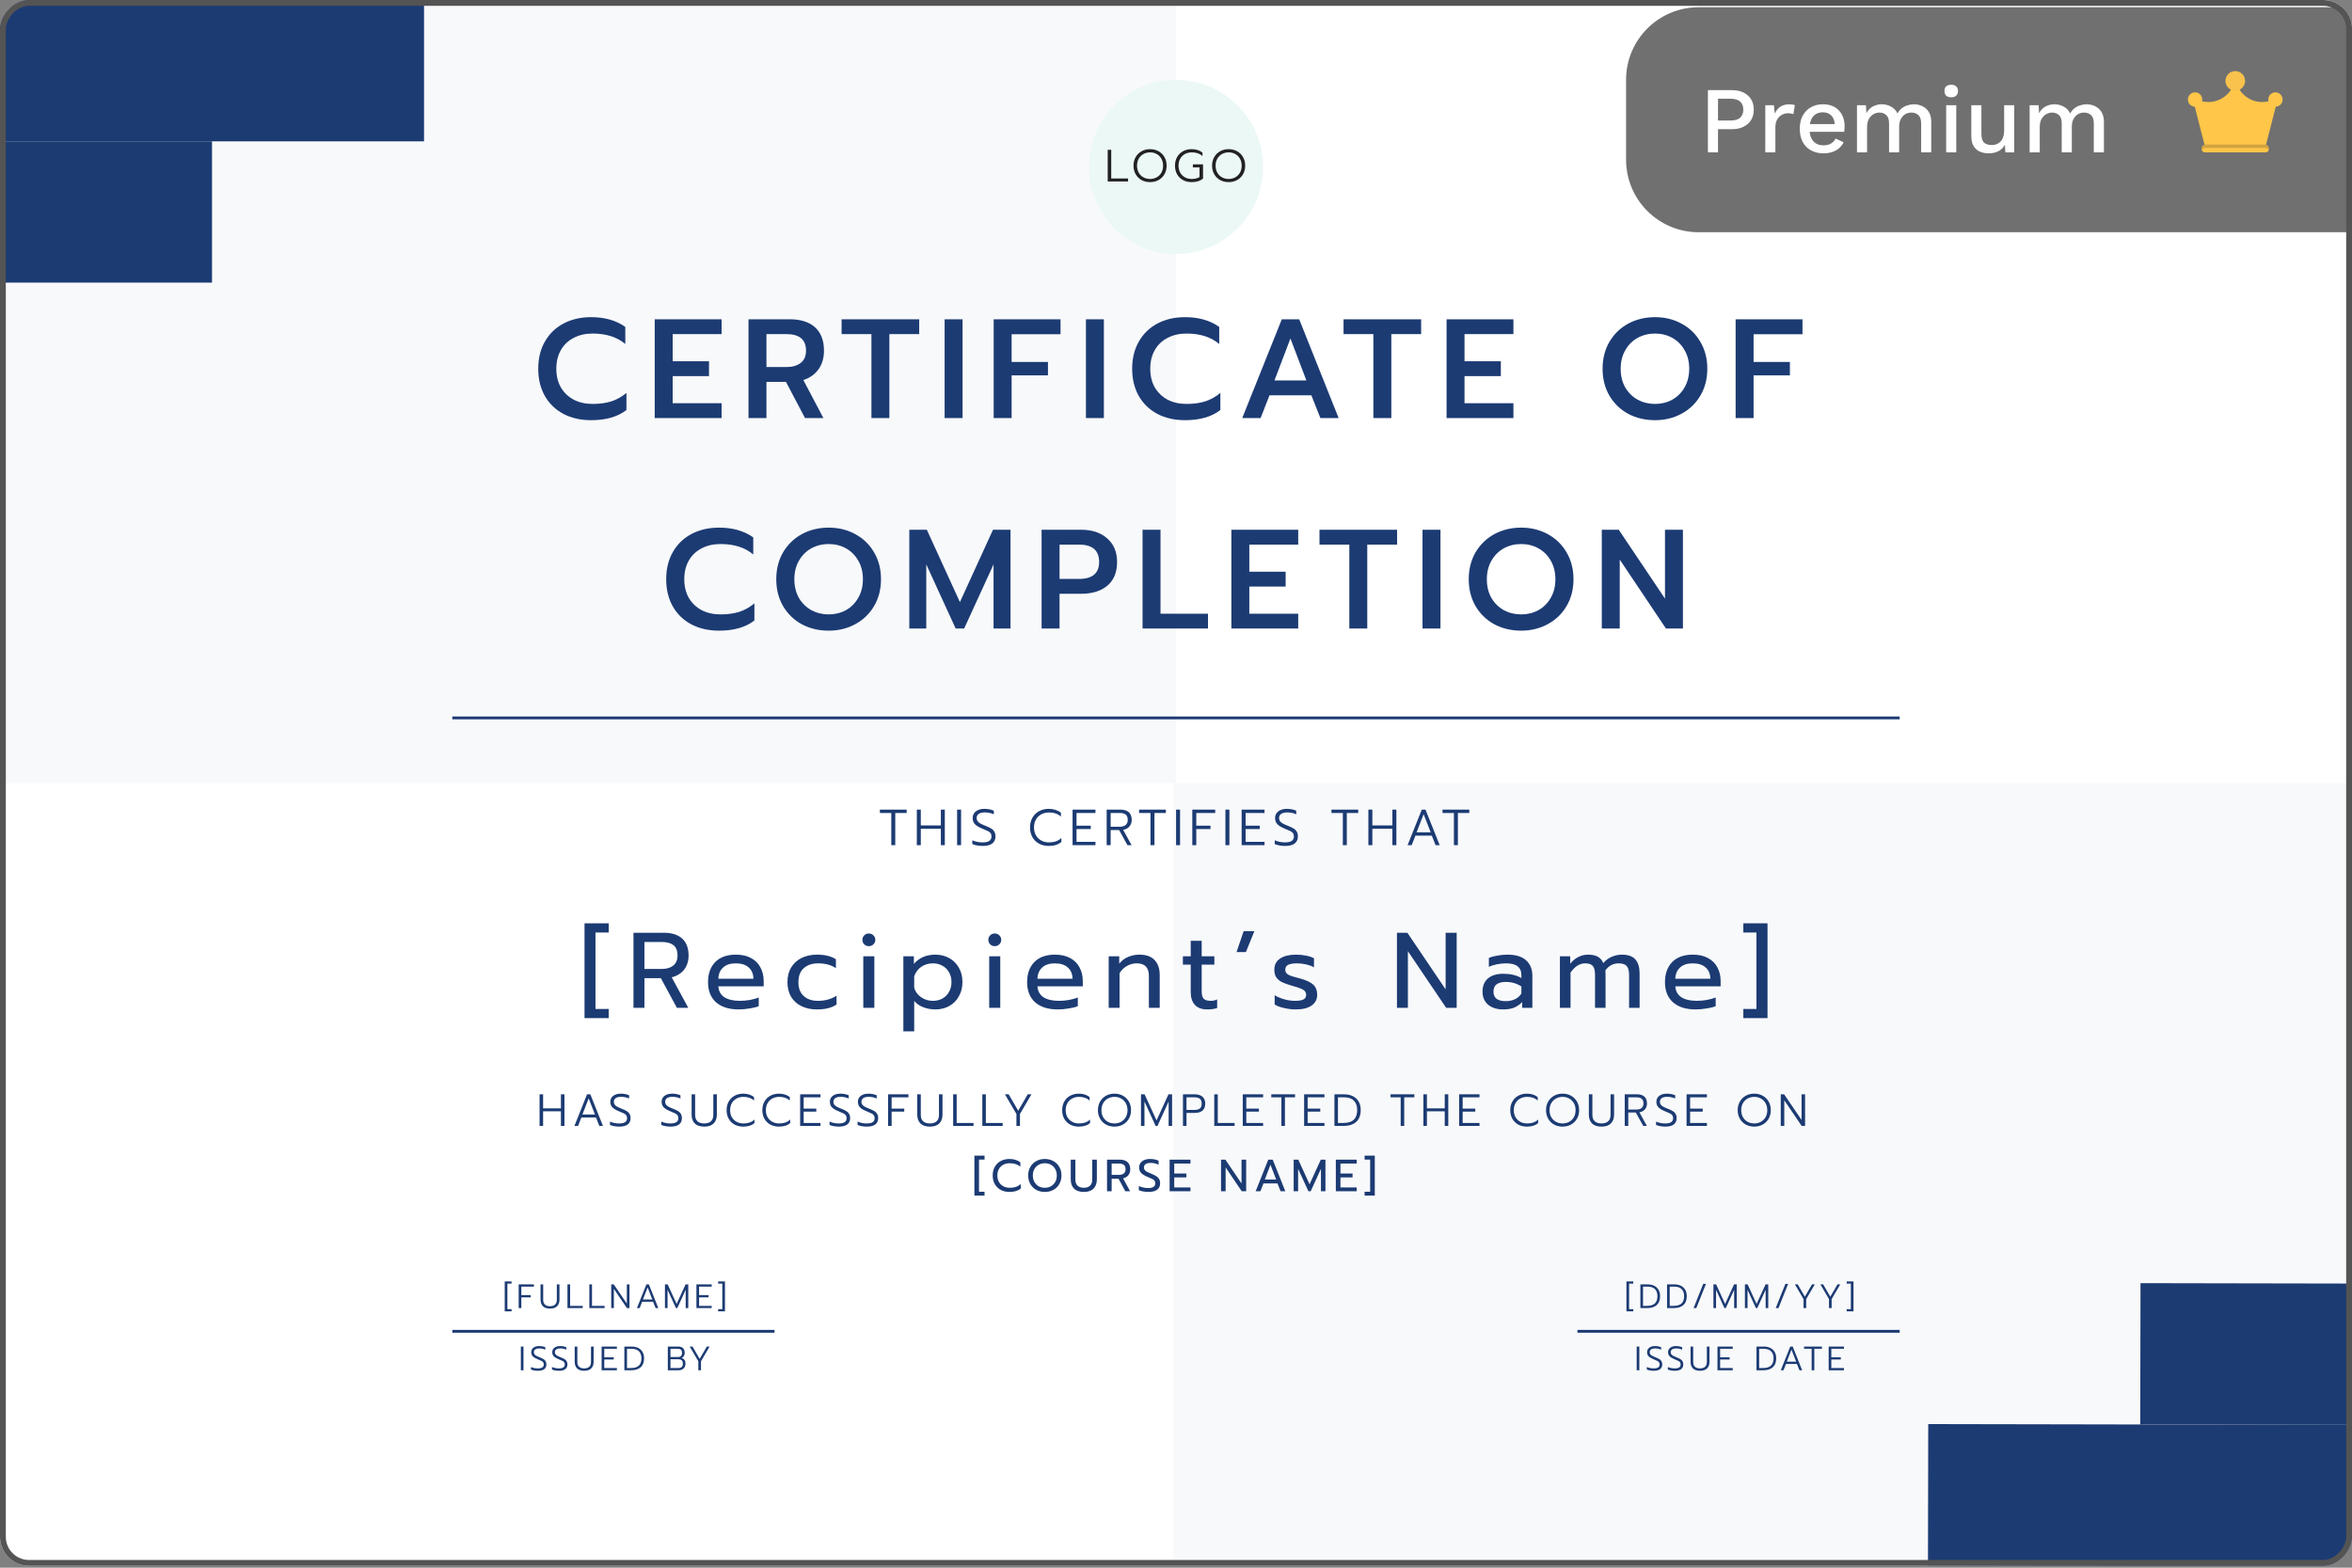 <svg width="324" height="216" viewBox="0 0 324 216" fill="none" xmlns="http://www.w3.org/2000/svg">
<rect x="0" y="0" width="324" height="216" fill="#808080" stroke="none"/>
<g clip-path="url(#clip0_1735_10718)">
<rect width="324" height="215.74" rx="4" transform="matrix(1 0 0 -1 0 215.74)" fill="white"/>
<rect width="162" height="107.87" fill="#1C3B73" fill-opacity="0.03"/>
<rect x="161.61" y="107.869" width="162" height="107.87" fill="#1C3B73" fill-opacity="0.03"/>
<rect width="58.413" height="19.471" fill="#1C3B73"/>
<rect y="19.471" width="29.207" height="19.471" fill="#1C3B73"/>
<rect x="324" y="215.793" width="58.413" height="19.471" transform="rotate(-179.893 324 215.793)" fill="#1C3B73"/>
<rect x="324.037" y="196.322" width="29.207" height="19.471" transform="rotate(-179.893 324.037 196.322)" fill="#1C3B73"/>
<path d="M81.427 57.894C79.999 57.894 78.734 57.608 77.63 57.037C76.527 56.453 75.67 55.629 75.06 54.564C74.45 53.487 74.145 52.234 74.145 50.806C74.145 49.378 74.45 48.132 75.06 47.068C75.67 45.99 76.527 45.16 77.63 44.575C78.734 43.991 79.999 43.699 81.427 43.699C83.309 43.699 84.88 44.147 86.139 45.043V47.399C85.01 46.438 83.51 45.958 81.641 45.958C80.642 45.958 79.766 46.159 79.013 46.561C78.26 46.951 77.676 47.509 77.26 48.236C76.845 48.963 76.637 49.82 76.637 50.806C76.637 51.793 76.845 52.649 77.26 53.376C77.689 54.103 78.279 54.668 79.032 55.07C79.785 55.46 80.655 55.654 81.641 55.654C82.602 55.654 83.459 55.538 84.212 55.304C84.964 55.057 85.659 54.668 86.295 54.136V56.492C85.101 57.426 83.478 57.894 81.427 57.894ZM90.191 43.991H99.401V46.036H92.664V49.774H97.668V51.819H92.664V55.557H99.401V57.602H90.191V43.991ZM103.11 43.991H108.795C110.301 43.991 111.463 44.361 112.281 45.101C113.098 45.841 113.507 46.912 113.507 48.314C113.507 49.313 113.261 50.164 112.767 50.864C112.274 51.566 111.573 52.065 110.665 52.364L113.429 57.602H110.898L108.27 52.617H105.583V57.602H103.11V43.991ZM108.347 50.572C109.152 50.572 109.801 50.384 110.295 50.008C110.788 49.631 111.035 49.067 111.035 48.314C111.035 46.795 110.139 46.036 108.347 46.036H105.583V50.572H108.347ZM120.043 46.036H115.934V43.991H126.624V46.036H122.515V57.602H120.043V46.036ZM130.126 43.991H132.599V57.602H130.126V43.991ZM136.884 43.991H146.094V46.055H139.357V49.871H144.361V51.721H139.357V57.602H136.884V43.991ZM149.593 43.991H152.066V57.602H149.593V43.991ZM163.244 57.894C161.816 57.894 160.55 57.608 159.447 57.037C158.344 56.453 157.487 55.629 156.877 54.564C156.267 53.487 155.962 52.234 155.962 50.806C155.962 49.378 156.267 48.132 156.877 47.068C157.487 45.99 158.344 45.16 159.447 44.575C160.55 43.991 161.816 43.699 163.244 43.699C165.126 43.699 166.697 44.147 167.956 45.043V47.399C166.827 46.438 165.327 45.958 163.458 45.958C162.459 45.958 161.582 46.159 160.83 46.561C160.077 46.951 159.493 47.509 159.077 48.236C158.662 48.963 158.454 49.82 158.454 50.806C158.454 51.793 158.662 52.649 159.077 53.376C159.506 54.103 160.096 54.668 160.849 55.07C161.602 55.46 162.472 55.654 163.458 55.654C164.419 55.654 165.275 55.538 166.028 55.304C166.781 55.057 167.476 54.668 168.112 54.136V56.492C166.918 57.426 165.295 57.894 163.244 57.894ZM176.576 43.991H178.971L184.404 57.602H181.892L180.646 54.467H174.882L173.655 57.602H171.124L176.576 43.991ZM179.964 52.422L177.764 46.639L175.564 52.422H179.964ZM189.188 46.036H185.08V43.991H195.769V46.036H191.661V57.602H189.188V46.036ZM199.271 43.991H208.481V46.036H201.744V49.774H206.748V51.819H201.744V55.557H208.481V57.602H199.271V43.991ZM227.988 57.894C226.625 57.894 225.392 57.602 224.288 57.017C223.198 56.42 222.335 55.583 221.699 54.506C221.076 53.428 220.764 52.195 220.764 50.806C220.764 49.417 221.076 48.184 221.699 47.107C222.335 46.029 223.198 45.192 224.288 44.595C225.392 43.998 226.625 43.699 227.988 43.699C229.338 43.699 230.558 43.998 231.649 44.595C232.752 45.192 233.615 46.029 234.238 47.107C234.874 48.184 235.192 49.417 235.192 50.806C235.192 52.195 234.874 53.428 234.238 54.506C233.615 55.57 232.752 56.401 231.649 56.998C230.558 57.595 229.338 57.894 227.988 57.894ZM227.988 55.654C228.858 55.654 229.65 55.46 230.363 55.07C231.077 54.668 231.642 54.103 232.057 53.376C232.486 52.636 232.7 51.78 232.7 50.806C232.7 49.846 232.492 49.002 232.077 48.275C231.662 47.535 231.097 46.964 230.383 46.561C229.669 46.159 228.871 45.958 227.988 45.958C227.105 45.958 226.301 46.159 225.574 46.561C224.86 46.964 224.295 47.535 223.88 48.275C223.464 49.002 223.257 49.846 223.257 50.806C223.257 51.78 223.464 52.636 223.88 53.376C224.308 54.103 224.879 54.668 225.593 55.07C226.32 55.46 227.118 55.654 227.988 55.654ZM239.092 43.991H248.302V46.055H241.565V49.871H246.569V51.721H241.565V57.602H239.092V43.991ZM99.054 86.894C97.626 86.894 96.36 86.608 95.257 86.037C94.154 85.453 93.297 84.629 92.687 83.564C92.077 82.487 91.772 81.234 91.772 79.806C91.772 78.378 92.077 77.132 92.687 76.068C93.297 74.99 94.154 74.159 95.257 73.575C96.36 72.991 97.626 72.699 99.054 72.699C100.936 72.699 102.507 73.147 103.766 74.043V76.399C102.637 75.438 101.137 74.958 99.268 74.958C98.269 74.958 97.392 75.159 96.639 75.561C95.886 75.951 95.302 76.509 94.887 77.236C94.472 77.963 94.264 78.82 94.264 79.806C94.264 80.793 94.472 81.649 94.887 82.376C95.315 83.103 95.906 83.668 96.659 84.07C97.412 84.46 98.281 84.654 99.268 84.654C100.229 84.654 101.085 84.538 101.838 84.304C102.591 84.057 103.286 83.668 103.922 83.136V85.492C102.727 86.426 101.105 86.894 99.054 86.894ZM114.158 86.894C112.795 86.894 111.562 86.602 110.458 86.017C109.368 85.42 108.505 84.583 107.869 83.506C107.246 82.428 106.934 81.195 106.934 79.806C106.934 78.417 107.246 77.184 107.869 76.107C108.505 75.029 109.368 74.192 110.458 73.595C111.562 72.998 112.795 72.699 114.158 72.699C115.508 72.699 116.728 72.998 117.818 73.595C118.922 74.192 119.785 75.029 120.408 76.107C121.044 77.184 121.362 78.417 121.362 79.806C121.362 81.195 121.044 82.428 120.408 83.506C119.785 84.57 118.922 85.401 117.818 85.998C116.728 86.595 115.508 86.894 114.158 86.894ZM114.158 84.654C115.028 84.654 115.819 84.46 116.533 84.07C117.247 83.668 117.812 83.103 118.227 82.376C118.656 81.636 118.87 80.78 118.87 79.806C118.87 78.846 118.662 78.002 118.247 77.275C117.831 76.535 117.267 75.964 116.553 75.561C115.839 75.159 115.041 74.958 114.158 74.958C113.275 74.958 112.47 75.159 111.743 75.561C111.029 75.964 110.465 76.535 110.049 77.275C109.634 78.002 109.426 78.846 109.426 79.806C109.426 80.78 109.634 81.636 110.049 82.376C110.478 83.103 111.049 83.668 111.763 84.07C112.49 84.46 113.288 84.654 114.158 84.654ZM125.262 72.991H127.676L132.233 82.96L136.789 72.991H139.203V86.602H136.867V77.762L132.817 86.602H131.649L127.599 77.762V86.602H125.262V72.991ZM143.486 72.991H148.938C150.431 72.991 151.625 73.387 152.52 74.179C153.429 74.971 153.883 76.055 153.883 77.431C153.883 78.859 153.436 79.949 152.54 80.702C151.644 81.442 150.437 81.812 148.918 81.812H145.959V86.602H143.486V72.991ZM148.626 79.767C150.482 79.767 151.411 78.988 151.411 77.431C151.411 75.834 150.482 75.036 148.626 75.036H145.959V79.767H148.626ZM157.393 72.991H159.866V84.557H166.408V86.602H157.393V72.991ZM169.627 72.991H178.837V75.036H172.1V78.774H177.104V80.819H172.1V84.557H178.837V86.602H169.627V72.991ZM185.876 75.036H181.767V72.991H192.457V75.036H188.348V86.602H185.876V75.036ZM195.959 72.991H198.432V86.602H195.959V72.991ZM209.551 86.894C208.188 86.894 206.955 86.602 205.852 86.017C204.761 85.42 203.898 84.583 203.262 83.506C202.639 82.428 202.327 81.195 202.327 79.806C202.327 78.417 202.639 77.184 203.262 76.107C203.898 75.029 204.761 74.192 205.852 73.595C206.955 72.998 208.188 72.699 209.551 72.699C210.901 72.699 212.121 72.998 213.212 73.595C214.315 74.192 215.178 75.029 215.802 76.107C216.438 77.184 216.756 78.417 216.756 79.806C216.756 81.195 216.438 82.428 215.802 83.506C215.178 84.57 214.315 85.401 213.212 85.998C212.121 86.595 210.901 86.894 209.551 86.894ZM209.551 84.654C210.421 84.654 211.213 84.46 211.927 84.07C212.641 83.668 213.205 83.103 213.621 82.376C214.049 81.636 214.263 80.78 214.263 79.806C214.263 78.846 214.056 78.002 213.64 77.275C213.225 76.535 212.66 75.964 211.946 75.561C211.232 75.159 210.434 74.958 209.551 74.958C208.669 74.958 207.864 75.159 207.137 75.561C206.423 75.964 205.858 76.535 205.443 77.275C205.027 78.002 204.82 78.846 204.82 79.806C204.82 80.78 205.027 81.636 205.443 82.376C205.871 83.103 206.442 83.668 207.156 84.07C207.883 84.46 208.682 84.654 209.551 84.654ZM220.655 72.991H222.992L229.359 82.474V72.991H231.832V86.602H229.495L223.128 77.1V86.602H220.655V72.991Z" fill="#1C3B73"/>
<path d="M122.78 112.014H121.21V111.551H124.897V112.014H123.327V116.451H122.78V112.014ZM126.298 111.551H126.845V113.724H129.607V111.551H130.154V116.451H129.607V114.187H126.845V116.451H126.298V111.551ZM131.846 111.551H132.393V116.451H131.846V111.551ZM135.384 116.556C135.113 116.556 134.846 116.533 134.585 116.486C134.323 116.439 134.108 116.376 133.94 116.297V115.778C134.379 115.97 134.851 116.066 135.356 116.066C135.776 116.066 136.085 115.998 136.281 115.862C136.482 115.727 136.582 115.524 136.582 115.253C136.582 115.061 136.54 114.909 136.456 114.797C136.377 114.685 136.26 114.591 136.106 114.517C135.952 114.437 135.685 114.32 135.307 114.166C134.844 113.979 134.508 113.776 134.297 113.556C134.092 113.332 133.989 113.049 133.989 112.708C133.989 112.46 134.054 112.241 134.185 112.049C134.321 111.858 134.51 111.71 134.753 111.608C134.996 111.5 135.276 111.446 135.594 111.446C135.851 111.446 136.082 111.467 136.288 111.509C136.498 111.547 136.704 111.61 136.905 111.699V112.196C136.512 112.023 136.101 111.937 135.671 111.937C135.297 111.937 135.015 112.005 134.823 112.14C134.631 112.276 134.536 112.465 134.536 112.708C134.536 112.872 134.575 113.012 134.655 113.129C134.734 113.245 134.858 113.353 135.026 113.451C135.199 113.549 135.435 113.657 135.734 113.773C136.071 113.904 136.335 114.028 136.526 114.145C136.718 114.257 136.865 114.402 136.968 114.58C137.075 114.753 137.129 114.977 137.129 115.253C137.129 115.668 136.982 115.991 136.688 116.22C136.393 116.444 135.959 116.556 135.384 116.556ZM144.465 116.556C143.97 116.556 143.526 116.451 143.133 116.241C142.746 116.031 142.442 115.734 142.222 115.351C142.003 114.963 141.893 114.514 141.893 114.005C141.893 113.495 142.003 113.049 142.222 112.666C142.442 112.278 142.746 111.979 143.133 111.769C143.526 111.554 143.97 111.446 144.465 111.446C145.143 111.446 145.704 111.624 146.148 111.979V112.512C145.727 112.133 145.18 111.944 144.507 111.944C144.11 111.944 143.755 112.028 143.442 112.196C143.129 112.365 142.883 112.605 142.706 112.918C142.528 113.227 142.439 113.589 142.439 114.005C142.439 114.421 142.528 114.785 142.706 115.098C142.888 115.407 143.136 115.645 143.449 115.813C143.762 115.982 144.115 116.066 144.507 116.066C144.858 116.066 145.171 116.019 145.447 115.925C145.722 115.832 145.977 115.678 146.211 115.463V116.003C145.795 116.372 145.213 116.556 144.465 116.556ZM147.752 111.551H150.906V112.014H148.298V113.766H150.254V114.229H148.298V115.989H150.906V116.451H147.752V111.551ZM152.45 111.551H154.343C154.852 111.551 155.238 111.671 155.499 111.909C155.766 112.147 155.899 112.5 155.899 112.967C155.899 113.323 155.794 113.624 155.583 113.872C155.378 114.119 155.09 114.276 154.721 114.341L155.885 116.451H155.317L154.167 114.369H152.997V116.451H152.45V111.551ZM154.273 113.907C154.609 113.907 154.873 113.827 155.065 113.668C155.256 113.509 155.352 113.276 155.352 112.967C155.352 112.622 155.256 112.376 155.065 112.231C154.878 112.087 154.614 112.014 154.273 112.014H152.997V113.907H154.273ZM158.486 112.014H156.916V111.551H160.603V112.014H159.033V116.451H158.486V112.014ZM162.012 111.551H162.559V116.451H162.012V111.551ZM164.246 111.551H167.4V112.014H164.793V113.766H166.748V114.229H164.793V116.451H164.246V111.551ZM168.808 111.551H169.355V116.451H168.808V111.551ZM171.042 111.551H174.196V112.014H171.589V113.766H173.544V114.229H171.589V115.989H174.196V116.451H171.042V111.551ZM177.044 116.556C176.773 116.556 176.507 116.533 176.245 116.486C175.984 116.439 175.769 116.376 175.6 116.297V115.778C176.04 115.97 176.512 116.066 177.016 116.066C177.437 116.066 177.745 115.998 177.942 115.862C178.143 115.727 178.243 115.524 178.243 115.253C178.243 115.061 178.201 114.909 178.117 114.797C178.038 114.685 177.921 114.591 177.766 114.517C177.612 114.437 177.346 114.32 176.967 114.166C176.505 113.979 176.168 113.776 175.958 113.556C175.752 113.332 175.65 113.049 175.65 112.708C175.65 112.46 175.715 112.241 175.846 112.049C175.981 111.858 176.171 111.71 176.414 111.608C176.657 111.5 176.937 111.446 177.255 111.446C177.512 111.446 177.743 111.467 177.949 111.509C178.159 111.547 178.365 111.61 178.566 111.699V112.196C178.173 112.023 177.762 111.937 177.332 111.937C176.958 111.937 176.675 112.005 176.484 112.14C176.292 112.276 176.196 112.465 176.196 112.708C176.196 112.872 176.236 113.012 176.315 113.129C176.395 113.245 176.519 113.353 176.687 113.451C176.86 113.549 177.096 113.657 177.395 113.773C177.731 113.904 177.995 114.028 178.187 114.145C178.379 114.257 178.526 114.402 178.629 114.58C178.736 114.753 178.79 114.977 178.79 115.253C178.79 115.668 178.643 115.991 178.348 116.22C178.054 116.444 177.619 116.556 177.044 116.556ZM184.983 112.014H183.413V111.551H187.1V112.014H185.53V116.451H184.983V112.014ZM188.502 111.551H189.049V113.724H191.81V111.551H192.357V116.451H191.81V114.187H189.049V116.451H188.502V111.551ZM195.858 111.551H196.37L198.325 116.451H197.764L197.239 115.14H194.982L194.463 116.451H193.902L195.858 111.551ZM197.085 114.678L196.11 112.182L195.143 114.678H197.085ZM200.284 112.014H198.714V111.551H202.401V112.014H200.831V116.451H200.284V112.014Z" fill="#1C3B73"/>
<path d="M74.329 150.779H74.815V152.711H77.27V150.779H77.756V155.135H77.27V153.122H74.815V155.135H74.329V150.779ZM80.868 150.779H81.323L83.061 155.135H82.563L82.096 153.97H80.089L79.628 155.135H79.13L80.868 150.779ZM81.958 153.558L81.092 151.34L80.233 153.558H81.958ZM85.314 155.228C85.073 155.228 84.836 155.207 84.603 155.166C84.371 155.124 84.18 155.068 84.03 154.998V154.537C84.421 154.707 84.84 154.792 85.289 154.792C85.663 154.792 85.937 154.732 86.111 154.611C86.29 154.491 86.379 154.31 86.379 154.069C86.379 153.899 86.342 153.764 86.267 153.664C86.197 153.565 86.093 153.482 85.956 153.415C85.819 153.344 85.582 153.241 85.245 153.104C84.834 152.937 84.535 152.757 84.348 152.561C84.165 152.362 84.074 152.111 84.074 151.808C84.074 151.587 84.132 151.392 84.248 151.222C84.369 151.052 84.537 150.921 84.753 150.829C84.969 150.734 85.218 150.686 85.501 150.686C85.729 150.686 85.935 150.705 86.118 150.742C86.305 150.775 86.487 150.831 86.666 150.91V151.353C86.317 151.199 85.951 151.122 85.569 151.122C85.237 151.122 84.986 151.182 84.815 151.303C84.645 151.423 84.56 151.592 84.56 151.808C84.56 151.953 84.595 152.078 84.666 152.181C84.736 152.285 84.847 152.381 84.996 152.468C85.15 152.555 85.359 152.651 85.625 152.755C85.924 152.871 86.159 152.981 86.329 153.085C86.5 153.185 86.631 153.313 86.722 153.471C86.817 153.625 86.865 153.824 86.865 154.069C86.865 154.439 86.734 154.726 86.473 154.929C86.211 155.129 85.825 155.228 85.314 155.228ZM92.383 155.228C92.142 155.228 91.905 155.207 91.673 155.166C91.44 155.124 91.249 155.068 91.1 154.998V154.537C91.49 154.707 91.909 154.792 92.358 154.792C92.732 154.792 93.006 154.732 93.181 154.611C93.359 154.491 93.448 154.31 93.448 154.069C93.448 153.899 93.411 153.764 93.336 153.664C93.266 153.565 93.162 153.482 93.025 153.415C92.888 153.344 92.651 153.241 92.314 153.104C91.903 152.937 91.604 152.757 91.417 152.561C91.234 152.362 91.143 152.111 91.143 151.808C91.143 151.587 91.201 151.392 91.318 151.222C91.438 151.052 91.606 150.921 91.822 150.829C92.038 150.734 92.287 150.686 92.57 150.686C92.798 150.686 93.004 150.705 93.187 150.742C93.374 150.775 93.556 150.831 93.735 150.91V151.353C93.386 151.199 93.021 151.122 92.638 151.122C92.306 151.122 92.055 151.182 91.885 151.303C91.714 151.423 91.629 151.592 91.629 151.808C91.629 151.953 91.664 152.078 91.735 152.181C91.806 152.285 91.916 152.381 92.065 152.468C92.219 152.555 92.429 152.651 92.695 152.755C92.994 152.871 93.228 152.981 93.399 153.085C93.569 153.185 93.7 153.313 93.791 153.471C93.887 153.625 93.934 153.824 93.934 154.069C93.934 154.439 93.804 154.726 93.542 154.929C93.28 155.129 92.894 155.228 92.383 155.228ZM97.011 155.228C96.437 155.228 96.003 155.083 95.708 154.792C95.418 154.501 95.272 154.096 95.272 153.577V150.779H95.758V153.614C95.758 154.009 95.868 154.304 96.088 154.499C96.309 154.694 96.616 154.792 97.011 154.792C97.405 154.792 97.713 154.694 97.933 154.499C98.153 154.304 98.263 154.009 98.263 153.614V150.779H98.749V153.577C98.749 154.096 98.602 154.501 98.307 154.792C98.016 155.083 97.584 155.228 97.011 155.228ZM102.378 155.228C101.938 155.228 101.543 155.135 101.194 154.948C100.85 154.761 100.58 154.497 100.384 154.157C100.189 153.812 100.092 153.413 100.092 152.96C100.092 152.507 100.189 152.111 100.384 151.77C100.58 151.425 100.85 151.16 101.194 150.973C101.543 150.782 101.938 150.686 102.378 150.686C102.981 150.686 103.479 150.844 103.874 151.16V151.633C103.5 151.297 103.014 151.128 102.416 151.128C102.063 151.128 101.747 151.203 101.469 151.353C101.19 151.502 100.972 151.716 100.814 151.994C100.656 152.269 100.578 152.591 100.578 152.96C100.578 153.33 100.656 153.654 100.814 153.932C100.976 154.206 101.196 154.418 101.475 154.568C101.753 154.717 102.067 154.792 102.416 154.792C102.727 154.792 103.005 154.751 103.251 154.667C103.496 154.584 103.722 154.447 103.93 154.256V154.736C103.56 155.064 103.043 155.228 102.378 155.228ZM107.303 155.228C106.863 155.228 106.468 155.135 106.119 154.948C105.775 154.761 105.505 154.497 105.309 154.157C105.114 153.812 105.017 153.413 105.017 152.96C105.017 152.507 105.114 152.111 105.309 151.77C105.505 151.425 105.775 151.16 106.119 150.973C106.468 150.782 106.863 150.686 107.303 150.686C107.906 150.686 108.404 150.844 108.799 151.16V151.633C108.425 151.297 107.939 151.128 107.341 151.128C106.988 151.128 106.672 151.203 106.394 151.353C106.115 151.502 105.897 151.716 105.739 151.994C105.581 152.269 105.503 152.591 105.503 152.96C105.503 153.33 105.581 153.654 105.739 153.932C105.901 154.206 106.121 154.418 106.4 154.568C106.678 154.717 106.992 154.792 107.341 154.792C107.652 154.792 107.93 154.751 108.176 154.667C108.421 154.584 108.647 154.447 108.855 154.256V154.736C108.485 155.064 107.968 155.228 107.303 155.228ZM110.224 150.779H113.028V151.191H110.71V152.748H112.449V153.16H110.71V154.724H113.028V155.135H110.224V150.779ZM115.56 155.228C115.319 155.228 115.082 155.207 114.85 155.166C114.617 155.124 114.426 155.068 114.276 154.998V154.537C114.667 154.707 115.086 154.792 115.535 154.792C115.909 154.792 116.183 154.732 116.357 154.611C116.536 154.491 116.625 154.31 116.625 154.069C116.625 153.899 116.588 153.764 116.513 153.664C116.443 153.565 116.339 153.482 116.202 153.415C116.065 153.344 115.828 153.241 115.491 153.104C115.08 152.937 114.781 152.757 114.594 152.561C114.411 152.362 114.32 152.111 114.32 151.808C114.32 151.587 114.378 151.392 114.494 151.222C114.615 151.052 114.783 150.921 114.999 150.829C115.215 150.734 115.464 150.686 115.747 150.686C115.975 150.686 116.181 150.705 116.364 150.742C116.551 150.775 116.733 150.831 116.912 150.91V151.353C116.563 151.199 116.197 151.122 115.815 151.122C115.483 151.122 115.232 151.182 115.061 151.303C114.891 151.423 114.806 151.592 114.806 151.808C114.806 151.953 114.841 152.078 114.912 152.181C114.982 152.285 115.093 152.381 115.242 152.468C115.396 152.555 115.606 152.651 115.871 152.755C116.17 152.871 116.405 152.981 116.575 153.085C116.746 153.185 116.877 153.313 116.968 153.471C117.064 153.625 117.111 153.824 117.111 154.069C117.111 154.439 116.98 154.726 116.719 154.929C116.457 155.129 116.071 155.228 115.56 155.228ZM119.42 155.228C119.179 155.228 118.942 155.207 118.71 155.166C118.477 155.124 118.286 155.068 118.136 154.998V154.537C118.527 154.707 118.946 154.792 119.395 154.792C119.769 154.792 120.043 154.732 120.218 154.611C120.396 154.491 120.485 154.31 120.485 154.069C120.485 153.899 120.448 153.764 120.373 153.664C120.303 153.565 120.199 153.482 120.062 153.415C119.925 153.344 119.688 153.241 119.351 153.104C118.94 152.937 118.641 152.757 118.454 152.561C118.271 152.362 118.18 152.111 118.18 151.808C118.18 151.587 118.238 151.392 118.355 151.222C118.475 151.052 118.643 150.921 118.859 150.829C119.075 150.734 119.324 150.686 119.607 150.686C119.835 150.686 120.041 150.705 120.224 150.742C120.411 150.775 120.593 150.831 120.772 150.91V151.353C120.423 151.199 120.058 151.122 119.675 151.122C119.343 151.122 119.092 151.182 118.922 151.303C118.751 151.423 118.666 151.592 118.666 151.808C118.666 151.953 118.701 152.078 118.772 152.181C118.843 152.285 118.953 152.381 119.102 152.468C119.256 152.555 119.466 152.651 119.732 152.755C120.031 152.871 120.265 152.981 120.436 153.085C120.606 153.185 120.737 153.313 120.828 153.471C120.924 153.625 120.971 153.824 120.971 154.069C120.971 154.439 120.841 154.726 120.579 154.929C120.317 155.129 119.931 155.228 119.42 155.228ZM122.34 150.779H125.144V151.191H122.826V152.748H124.565V153.16H122.826V155.135H122.34V150.779ZM128.096 155.228C127.523 155.228 127.089 155.083 126.794 154.792C126.503 154.501 126.358 154.096 126.358 153.577V150.779H126.844V153.614C126.844 154.009 126.954 154.304 127.174 154.499C127.394 154.694 127.702 154.792 128.096 154.792C128.491 154.792 128.798 154.694 129.018 154.499C129.239 154.304 129.349 154.009 129.349 153.614V150.779H129.835V153.577C129.835 154.096 129.687 154.501 129.392 154.792C129.101 155.083 128.669 155.228 128.096 155.228ZM131.302 150.779H131.788V154.724H134.106V155.135H131.302V150.779ZM135.32 150.779H135.806V154.724H138.124V155.135H135.32V150.779ZM140.018 153.484L138.435 150.779H138.952L140.261 153.041L141.575 150.779H142.086L140.504 153.484V155.135H140.018V153.484ZM148.606 155.228C148.166 155.228 147.771 155.135 147.423 154.948C147.078 154.761 146.808 154.497 146.613 154.157C146.417 153.812 146.32 153.413 146.32 152.96C146.32 152.507 146.417 152.111 146.613 151.77C146.808 151.425 147.078 151.16 147.423 150.973C147.771 150.782 148.166 150.686 148.606 150.686C149.209 150.686 149.707 150.844 150.102 151.16V151.633C149.728 151.297 149.242 151.128 148.644 151.128C148.291 151.128 147.975 151.203 147.697 151.353C147.418 151.502 147.2 151.716 147.042 151.994C146.885 152.269 146.806 152.591 146.806 152.96C146.806 153.33 146.885 153.654 147.042 153.932C147.204 154.206 147.425 154.418 147.703 154.568C147.981 154.717 148.295 154.792 148.644 154.792C148.955 154.792 149.234 154.751 149.479 154.667C149.724 154.584 149.95 154.447 150.158 154.256V154.736C149.788 155.064 149.271 155.228 148.606 155.228ZM153.525 155.228C153.097 155.228 152.709 155.135 152.36 154.948C152.015 154.757 151.743 154.489 151.544 154.144C151.344 153.799 151.245 153.405 151.245 152.96C151.245 152.516 151.344 152.121 151.544 151.776C151.743 151.432 152.015 151.164 152.36 150.973C152.705 150.782 153.093 150.686 153.525 150.686C153.957 150.686 154.346 150.782 154.69 150.973C155.035 151.164 155.307 151.432 155.507 151.776C155.706 152.121 155.806 152.516 155.806 152.96C155.806 153.405 155.706 153.799 155.507 154.144C155.307 154.489 155.033 154.757 154.684 154.948C154.339 155.135 153.953 155.228 153.525 155.228ZM153.525 154.792C153.857 154.792 154.161 154.717 154.435 154.568C154.709 154.418 154.925 154.206 155.083 153.932C155.241 153.654 155.32 153.33 155.32 152.96C155.32 152.595 155.241 152.275 155.083 152.001C154.929 151.722 154.715 151.508 154.441 151.359C154.171 151.205 153.87 151.128 153.538 151.128C153.201 151.128 152.896 151.203 152.622 151.353C152.348 151.502 152.129 151.716 151.967 151.994C151.81 152.273 151.731 152.595 151.731 152.96C151.731 153.33 151.81 153.654 151.967 153.932C152.125 154.206 152.341 154.418 152.615 154.568C152.89 154.717 153.193 154.792 153.525 154.792ZM157.177 150.779H157.675L159.32 154.375L160.965 150.779H161.463V155.135H160.984V151.77L159.445 155.135H159.195L157.656 151.77V155.135H157.177V150.779ZM162.96 150.779H164.573C165.03 150.779 165.385 150.887 165.639 151.103C165.896 151.319 166.025 151.639 166.025 152.063C166.025 152.491 165.898 152.811 165.645 153.023C165.392 153.234 165.034 153.34 164.573 153.34H163.446V155.135H162.96V150.779ZM164.536 152.929C164.847 152.929 165.093 152.867 165.271 152.742C165.45 152.613 165.539 152.387 165.539 152.063C165.539 151.735 165.45 151.508 165.271 151.384C165.093 151.255 164.847 151.191 164.536 151.191H163.446V152.929H164.536ZM167.27 150.779H167.756V154.724H170.074V155.135H167.27V150.779ZM171.197 150.779H174.001V151.191H171.683V152.748H173.421V153.16H171.683V154.724H174.001V155.135H171.197V150.779ZM176.52 151.191H175.124V150.779H178.402V151.191H177.006V155.135H176.52V151.191ZM179.648 150.779H182.451V151.191H180.134V152.748H181.872V153.16H180.134V154.724H182.451V155.135H179.648V150.779ZM183.824 150.779H185.17C185.635 150.779 186.038 150.867 186.379 151.041C186.723 151.216 186.987 151.465 187.17 151.789C187.353 152.113 187.444 152.495 187.444 152.935C187.444 153.662 187.236 154.211 186.821 154.58C186.406 154.95 185.822 155.135 185.07 155.135H183.824V150.779ZM185.039 154.724C185.695 154.724 186.179 154.574 186.491 154.275C186.802 153.972 186.958 153.525 186.958 152.935C186.958 152.387 186.807 151.959 186.503 151.652C186.2 151.344 185.754 151.191 185.164 151.191H184.31V154.724H185.039ZM192.952 151.191H191.557V150.779H194.834V151.191H193.438V155.135H192.952V151.191ZM196.08 150.779H196.566V152.711H199.021V150.779H199.507V155.135H199.021V153.122H196.566V155.135H196.08V150.779ZM201.005 150.779H203.809V151.191H201.491V152.748H203.229V153.16H201.491V154.724H203.809V155.135H201.005V150.779ZM210.334 155.228C209.893 155.228 209.499 155.135 209.15 154.948C208.805 154.761 208.535 154.497 208.34 154.157C208.145 153.812 208.047 153.413 208.047 152.96C208.047 152.507 208.145 152.111 208.34 151.77C208.535 151.425 208.805 151.16 209.15 150.973C209.499 150.782 209.893 150.686 210.334 150.686C210.936 150.686 211.434 150.844 211.829 151.16V151.633C211.455 151.297 210.969 151.128 210.371 151.128C210.018 151.128 209.702 151.203 209.424 151.353C209.146 151.502 208.928 151.716 208.77 151.994C208.612 152.269 208.533 152.591 208.533 152.96C208.533 153.33 208.612 153.654 208.77 153.932C208.932 154.206 209.152 154.418 209.43 154.568C209.708 154.717 210.022 154.792 210.371 154.792C210.683 154.792 210.961 154.751 211.206 154.667C211.451 154.584 211.677 154.447 211.885 154.256V154.736C211.515 155.064 210.998 155.228 210.334 155.228ZM215.252 155.228C214.825 155.228 214.436 155.135 214.087 154.948C213.742 154.757 213.47 154.489 213.271 154.144C213.072 153.799 212.972 153.405 212.972 152.96C212.972 152.516 213.072 152.121 213.271 151.776C213.47 151.432 213.742 151.164 214.087 150.973C214.432 150.782 214.82 150.686 215.252 150.686C215.684 150.686 216.073 150.782 216.418 150.973C216.762 151.164 217.034 151.432 217.234 151.776C217.433 152.121 217.533 152.516 217.533 152.96C217.533 153.405 217.433 153.799 217.234 154.144C217.034 154.489 216.76 154.757 216.411 154.948C216.067 155.135 215.68 155.228 215.252 155.228ZM215.252 154.792C215.585 154.792 215.888 154.717 216.162 154.568C216.436 154.418 216.652 154.206 216.81 153.932C216.968 153.654 217.047 153.33 217.047 152.96C217.047 152.595 216.968 152.275 216.81 152.001C216.656 151.722 216.442 151.508 216.168 151.359C215.898 151.205 215.597 151.128 215.265 151.128C214.928 151.128 214.623 151.203 214.349 151.353C214.075 151.502 213.857 151.716 213.695 151.994C213.537 152.273 213.458 152.595 213.458 152.96C213.458 153.33 213.537 153.654 213.695 153.932C213.853 154.206 214.069 154.418 214.343 154.568C214.617 154.717 214.92 154.792 215.252 154.792ZM220.611 155.228C220.038 155.228 219.604 155.083 219.309 154.792C219.018 154.501 218.873 154.096 218.873 153.577V150.779H219.359V153.614C219.359 154.009 219.469 154.304 219.689 154.499C219.909 154.694 220.216 154.792 220.611 154.792C221.006 154.792 221.313 154.694 221.533 154.499C221.753 154.304 221.863 154.009 221.863 153.614V150.779H222.349V153.577C222.349 154.096 222.202 154.501 221.907 154.792C221.616 155.083 221.184 155.228 220.611 155.228ZM223.817 150.779H225.499C225.952 150.779 226.294 150.885 226.527 151.097C226.764 151.309 226.882 151.623 226.882 152.038C226.882 152.354 226.789 152.622 226.602 152.842C226.419 153.062 226.164 153.201 225.835 153.259L226.87 155.135H226.365L225.343 153.284H224.303V155.135H223.817V150.779ZM225.437 152.873C225.736 152.873 225.97 152.802 226.141 152.661C226.311 152.52 226.396 152.312 226.396 152.038C226.396 151.731 226.311 151.513 226.141 151.384C225.975 151.255 225.74 151.191 225.437 151.191H224.303V152.873H225.437ZM229.414 155.228C229.173 155.228 228.936 155.207 228.703 155.166C228.471 155.124 228.28 155.068 228.13 154.998V154.537C228.521 154.707 228.94 154.792 229.389 154.792C229.763 154.792 230.037 154.732 230.211 154.611C230.39 154.491 230.479 154.31 230.479 154.069C230.479 153.899 230.442 153.764 230.367 153.664C230.296 153.565 230.193 153.482 230.055 153.415C229.918 153.344 229.682 153.241 229.345 153.104C228.934 152.937 228.635 152.757 228.448 152.561C228.265 152.362 228.174 152.111 228.174 151.808C228.174 151.587 228.232 151.392 228.348 151.222C228.469 151.052 228.637 150.921 228.853 150.829C229.069 150.734 229.318 150.686 229.601 150.686C229.829 150.686 230.035 150.705 230.217 150.742C230.404 150.775 230.587 150.831 230.766 150.91V151.353C230.417 151.199 230.051 151.122 229.669 151.122C229.337 151.122 229.086 151.182 228.915 151.303C228.745 151.423 228.66 151.592 228.66 151.808C228.66 151.953 228.695 152.078 228.766 152.181C228.836 152.285 228.946 152.381 229.096 152.468C229.25 152.555 229.459 152.651 229.725 152.755C230.024 152.871 230.259 152.981 230.429 153.085C230.6 153.185 230.73 153.313 230.822 153.471C230.917 153.625 230.965 153.824 230.965 154.069C230.965 154.439 230.834 154.726 230.573 154.929C230.311 155.129 229.925 155.228 229.414 155.228ZM232.334 150.779H235.138V151.191H232.82V152.748H234.558V153.16H232.82V154.724H235.138V155.135H232.334V150.779ZM241.656 155.228C241.229 155.228 240.84 155.135 240.491 154.948C240.147 154.757 239.874 154.489 239.675 154.144C239.476 153.799 239.376 153.405 239.376 152.96C239.376 152.516 239.476 152.121 239.675 151.776C239.874 151.432 240.147 151.164 240.491 150.973C240.836 150.782 241.224 150.686 241.656 150.686C242.088 150.686 242.477 150.782 242.822 150.973C243.166 151.164 243.438 151.432 243.638 151.776C243.837 152.121 243.937 152.516 243.937 152.96C243.937 153.405 243.837 153.799 243.638 154.144C243.438 154.489 243.164 154.757 242.815 154.948C242.471 155.135 242.084 155.228 241.656 155.228ZM241.656 154.792C241.989 154.792 242.292 154.717 242.566 154.568C242.84 154.418 243.056 154.206 243.214 153.932C243.372 153.654 243.451 153.33 243.451 152.96C243.451 152.595 243.372 152.275 243.214 152.001C243.06 151.722 242.847 151.508 242.572 151.359C242.302 151.205 242.001 151.128 241.669 151.128C241.332 151.128 241.027 151.203 240.753 151.353C240.479 151.502 240.261 151.716 240.099 151.994C239.941 152.273 239.862 152.595 239.862 152.96C239.862 153.33 239.941 153.654 240.099 153.932C240.257 154.206 240.473 154.418 240.747 154.568C241.021 154.717 241.324 154.792 241.656 154.792ZM245.308 150.779H245.775L248.174 154.306V150.779H248.66V155.135H248.193L245.794 151.602V155.135H245.308V150.779ZM134.227 159.231H135.629V159.767H134.863V164.203H135.629V164.733H134.227V159.231ZM139.054 164.228C138.606 164.228 138.207 164.135 137.858 163.948C137.509 163.761 137.237 163.497 137.042 163.157C136.847 162.812 136.749 162.413 136.749 161.96C136.749 161.507 136.847 161.109 137.042 160.764C137.237 160.419 137.509 160.153 137.858 159.966C138.207 159.779 138.606 159.686 139.054 159.686C139.652 159.686 140.153 159.838 140.556 160.141V160.751C140.195 160.432 139.713 160.272 139.11 160.272C138.774 160.272 138.475 160.34 138.213 160.477C137.956 160.614 137.754 160.812 137.609 161.069C137.463 161.323 137.391 161.62 137.391 161.96C137.391 162.301 137.463 162.6 137.609 162.857C137.758 163.115 137.962 163.312 138.219 163.449C138.481 163.586 138.778 163.655 139.11 163.655C139.418 163.655 139.692 163.616 139.933 163.537C140.178 163.454 140.404 163.323 140.612 163.144V163.761C140.238 164.072 139.719 164.228 139.054 164.228ZM143.93 164.228C143.498 164.228 143.108 164.135 142.759 163.948C142.41 163.757 142.136 163.489 141.936 163.144C141.737 162.799 141.637 162.405 141.637 161.96C141.637 161.516 141.737 161.121 141.936 160.776C142.136 160.432 142.41 160.164 142.759 159.973C143.108 159.782 143.498 159.686 143.93 159.686C144.362 159.686 144.753 159.782 145.102 159.973C145.451 160.164 145.725 160.432 145.924 160.776C146.124 161.121 146.223 161.516 146.223 161.96C146.223 162.405 146.124 162.799 145.924 163.144C145.725 163.489 145.451 163.757 145.102 163.948C144.753 164.135 144.362 164.228 143.93 164.228ZM143.93 163.655C144.238 163.655 144.516 163.586 144.765 163.449C145.019 163.308 145.218 163.111 145.363 162.857C145.509 162.6 145.581 162.301 145.581 161.96C145.581 161.624 145.509 161.329 145.363 161.075C145.222 160.818 145.027 160.621 144.778 160.484C144.528 160.342 144.25 160.272 143.943 160.272C143.631 160.272 143.349 160.34 143.095 160.477C142.846 160.614 142.647 160.812 142.497 161.069C142.352 161.327 142.279 161.624 142.279 161.96C142.279 162.301 142.352 162.6 142.497 162.857C142.643 163.111 142.84 163.308 143.089 163.449C143.343 163.586 143.623 163.655 143.93 163.655ZM149.302 164.228C148.708 164.228 148.26 164.077 147.956 163.773C147.653 163.466 147.502 163.044 147.502 162.509V159.779H148.137V162.533C148.137 162.903 148.241 163.184 148.449 163.375C148.656 163.562 148.941 163.655 149.302 163.655C149.66 163.655 149.942 163.562 150.15 163.375C150.357 163.184 150.461 162.903 150.461 162.533V159.779H151.097V162.509C151.097 163.04 150.945 163.46 150.642 163.767C150.339 164.075 149.892 164.228 149.302 164.228ZM152.5 159.779H154.251C154.716 159.779 155.074 159.892 155.323 160.116C155.572 160.34 155.697 160.668 155.697 161.1C155.697 161.42 155.612 161.692 155.441 161.917C155.271 162.137 155.03 162.286 154.718 162.365L155.678 164.135H155.018L154.089 162.415H153.136V164.135H152.5V159.779ZM154.145 161.879C154.424 161.879 154.644 161.815 154.806 161.686C154.972 161.553 155.055 161.358 155.055 161.1C155.055 160.818 154.974 160.616 154.812 160.496C154.654 160.376 154.432 160.315 154.145 160.315H153.136V161.879H154.145ZM158.214 164.228C157.965 164.228 157.718 164.205 157.473 164.16C157.232 164.118 157.035 164.06 156.881 163.985V163.412C157.28 163.599 157.71 163.692 158.171 163.692C158.819 163.692 159.143 163.474 159.143 163.038C159.143 162.889 159.107 162.768 159.037 162.677C158.966 162.585 158.864 162.506 158.731 162.44C158.598 162.369 158.382 162.274 158.083 162.153C157.672 161.987 157.375 161.804 157.192 161.605C157.01 161.406 156.918 161.154 156.918 160.851C156.918 160.623 156.981 160.421 157.105 160.247C157.23 160.068 157.404 159.931 157.629 159.836C157.853 159.736 158.11 159.686 158.401 159.686C158.638 159.686 158.852 159.705 159.043 159.742C159.234 159.779 159.421 159.84 159.604 159.923V160.471C159.242 160.309 158.877 160.228 158.507 160.228C158.208 160.228 157.98 160.282 157.822 160.39C157.664 160.498 157.585 160.652 157.585 160.851C157.585 160.988 157.618 161.105 157.685 161.2C157.755 161.291 157.857 161.375 157.99 161.449C158.127 161.52 158.328 161.609 158.594 161.717C158.889 161.838 159.122 161.952 159.292 162.06C159.462 162.168 159.591 162.301 159.678 162.459C159.77 162.612 159.816 162.806 159.816 163.038C159.816 163.416 159.681 163.709 159.411 163.917C159.141 164.124 158.742 164.228 158.214 164.228ZM161.121 159.779H163.994V160.315H161.757V161.692H163.427V162.222H161.757V163.605H163.994V164.135H161.121V159.779ZM168.203 159.779H168.807L171.025 163.063V159.779H171.667V164.135H171.056L168.838 160.851V164.135H168.203V159.779ZM174.711 159.779H175.322L177.06 164.135H176.412L175.976 163.051H174.05L173.627 164.135H172.973L174.711 159.779ZM175.801 162.521L175.016 160.484L174.231 162.521H175.801ZM178.211 159.779H178.846L180.398 163.175L181.949 159.779H182.585V164.135H181.968V161.038L180.554 164.135H180.242L178.821 161.038V164.135H178.211V159.779ZM184.018 159.779H186.89V160.315H184.654V161.692H186.323V162.222H184.654V163.605H186.89V164.135H184.018V159.779ZM187.983 164.203H188.744V159.767H187.983V159.231H189.385V164.733H187.983V164.203Z" fill="#1C3B73"/>
<path d="M80.522 127.213H83.851V128.486H82.031V139.022H83.851V140.28H80.522V127.213ZM87.265 128.516H91.423C92.528 128.516 93.376 128.782 93.969 129.315C94.56 129.847 94.856 130.627 94.856 131.653C94.856 132.412 94.654 133.059 94.25 133.591C93.845 134.114 93.273 134.469 92.533 134.657L94.812 138.859H93.243L91.038 134.775H88.774V138.859H87.265V128.516ZM91.172 133.502C91.833 133.502 92.356 133.35 92.74 133.044C93.135 132.728 93.332 132.264 93.332 131.653C93.332 130.982 93.14 130.503 92.755 130.217C92.38 129.931 91.852 129.788 91.172 129.788H88.774V133.502H91.172ZM101.738 139.081C100.425 139.081 99.394 138.756 98.645 138.105C97.905 137.444 97.535 136.516 97.535 135.323C97.535 134.159 97.865 133.236 98.526 132.555C99.197 131.875 100.149 131.534 101.382 131.534C102.201 131.534 102.897 131.692 103.469 132.008C104.041 132.314 104.47 132.743 104.756 133.295C105.052 133.838 105.2 134.459 105.2 135.16V135.9H98.956C99.005 136.571 99.286 137.074 99.799 137.409C100.322 137.735 101.027 137.898 101.915 137.898C102.369 137.898 102.828 137.858 103.291 137.779C103.755 137.69 104.164 137.577 104.52 137.439V138.637C104.204 138.766 103.785 138.869 103.262 138.948C102.749 139.037 102.241 139.081 101.738 139.081ZM103.795 134.849C103.775 134.178 103.553 133.66 103.129 133.295C102.714 132.92 102.122 132.733 101.353 132.733C100.603 132.733 100.021 132.925 99.607 133.31C99.192 133.695 98.975 134.208 98.956 134.849H103.795ZM112.516 139.081C111.727 139.081 111.027 138.933 110.415 138.637C109.803 138.341 109.325 137.912 108.98 137.35C108.644 136.778 108.477 136.102 108.477 135.323C108.477 134.543 108.644 133.872 108.98 133.31C109.325 132.738 109.803 132.299 110.415 131.993C111.037 131.687 111.747 131.534 112.546 131.534C113.631 131.534 114.499 131.746 115.151 132.171V133.399C114.509 132.955 113.69 132.733 112.694 132.733C111.885 132.733 111.229 132.955 110.726 133.399C110.233 133.833 109.986 134.474 109.986 135.323C109.986 136.171 110.233 136.812 110.726 137.246C111.219 137.68 111.865 137.898 112.664 137.898C113.661 137.898 114.519 137.661 115.239 137.187V138.401C114.894 138.637 114.499 138.81 114.055 138.919C113.621 139.027 113.108 139.081 112.516 139.081ZM119.677 130.365C119.43 130.365 119.223 130.281 119.055 130.114C118.888 129.946 118.804 129.739 118.804 129.492C118.804 129.246 118.888 129.038 119.055 128.871C119.223 128.703 119.43 128.619 119.677 128.619C119.933 128.619 120.145 128.703 120.313 128.871C120.491 129.038 120.58 129.246 120.58 129.492C120.58 129.739 120.491 129.946 120.313 130.114C120.145 130.281 119.933 130.365 119.677 130.365ZM118.922 131.756H120.446V138.859H118.922V131.756ZM124.442 131.756H125.892V132.807C126.622 131.959 127.609 131.534 128.852 131.534C129.562 131.534 130.198 131.692 130.761 132.008C131.333 132.324 131.777 132.768 132.092 133.34C132.418 133.902 132.581 134.558 132.581 135.308C132.581 136.048 132.418 136.704 132.092 137.276C131.777 137.848 131.338 138.292 130.775 138.608C130.213 138.923 129.572 139.081 128.852 139.081C128.26 139.081 127.707 138.983 127.194 138.785C126.681 138.588 126.262 138.297 125.936 137.912V142.1H124.442V131.756ZM128.511 137.898C128.995 137.898 129.429 137.794 129.814 137.587C130.208 137.37 130.514 137.064 130.731 136.669C130.958 136.275 131.071 135.821 131.071 135.308C131.071 134.795 130.958 134.346 130.731 133.961C130.514 133.567 130.208 133.266 129.814 133.059C129.429 132.841 128.995 132.733 128.511 132.733C127.91 132.733 127.377 132.891 126.913 133.207C126.459 133.522 126.134 133.956 125.936 134.509V136.107C126.104 136.65 126.425 137.084 126.898 137.409C127.372 137.735 127.91 137.898 128.511 137.898ZM137.023 130.365C136.776 130.365 136.569 130.281 136.401 130.114C136.233 129.946 136.149 129.739 136.149 129.492C136.149 129.246 136.233 129.038 136.401 128.871C136.569 128.703 136.776 128.619 137.023 128.619C137.279 128.619 137.491 128.703 137.659 128.871C137.836 129.038 137.925 129.246 137.925 129.492C137.925 129.739 137.836 129.946 137.659 130.114C137.491 130.281 137.279 130.365 137.023 130.365ZM136.268 131.756H137.792V138.859H136.268V131.756ZM145.694 139.081C144.382 139.081 143.351 138.756 142.601 138.105C141.862 137.444 141.492 136.516 141.492 135.323C141.492 134.159 141.822 133.236 142.483 132.555C143.154 131.875 144.106 131.534 145.339 131.534C146.158 131.534 146.853 131.692 147.426 132.008C147.998 132.314 148.427 132.743 148.713 133.295C149.009 133.838 149.157 134.459 149.157 135.16V135.9H142.912C142.962 136.571 143.243 137.074 143.756 137.409C144.279 137.735 144.984 137.898 145.872 137.898C146.326 137.898 146.784 137.858 147.248 137.779C147.712 137.69 148.121 137.577 148.476 137.439V138.637C148.161 138.766 147.741 138.869 147.218 138.948C146.705 139.037 146.197 139.081 145.694 139.081ZM147.751 134.849C147.731 134.178 147.509 133.66 147.085 133.295C146.671 132.92 146.079 132.733 145.309 132.733C144.56 132.733 143.978 132.925 143.563 133.31C143.149 133.695 142.932 134.208 142.912 134.849H147.751ZM152.729 131.756H154.179V132.777C154.515 132.353 154.924 132.042 155.408 131.845C155.901 131.638 156.414 131.534 156.947 131.534C157.894 131.534 158.599 131.786 159.063 132.289C159.526 132.792 159.758 133.468 159.758 134.316V138.859H158.264V134.464C158.264 133.31 157.711 132.733 156.606 132.733C156.133 132.733 155.689 132.846 155.274 133.073C154.87 133.29 154.52 133.626 154.224 134.08V138.859H152.729V131.756ZM166.278 139.081C165.558 139.081 165.001 138.874 164.606 138.46C164.222 138.045 164.029 137.458 164.029 136.699V132.911H162.949V131.756H164.029V129.625H165.539V131.756H167.285V132.911H165.539V136.595C165.539 137.069 165.627 137.404 165.805 137.602C165.992 137.799 166.328 137.898 166.811 137.898C167.097 137.898 167.383 137.833 167.669 137.705V138.889C167.295 139.017 166.831 139.081 166.278 139.081ZM171.319 128.294H172.799L171.63 131.179H170.342L171.319 128.294ZM178.462 139.081C177.969 139.081 177.446 139.017 176.894 138.889C176.341 138.771 175.907 138.608 175.591 138.401V137.128C175.976 137.355 176.42 137.542 176.923 137.69C177.426 137.828 177.915 137.898 178.388 137.898C178.921 137.898 179.311 137.833 179.557 137.705C179.804 137.577 179.927 137.37 179.927 137.084C179.927 136.867 179.868 136.694 179.75 136.566C179.641 136.428 179.449 136.304 179.173 136.196C178.906 136.087 178.502 135.959 177.959 135.811C177.377 135.643 176.913 135.476 176.568 135.308C176.233 135.13 175.976 134.908 175.799 134.642C175.631 134.376 175.547 134.03 175.547 133.606C175.547 132.925 175.813 132.412 176.346 132.067C176.889 131.712 177.614 131.534 178.521 131.534C178.995 131.534 179.459 131.579 179.912 131.668C180.366 131.756 180.731 131.88 181.008 132.037V133.281C180.721 133.113 180.366 132.98 179.942 132.881C179.528 132.782 179.103 132.733 178.669 132.733C178.147 132.733 177.747 132.797 177.471 132.925C177.195 133.054 177.056 133.281 177.056 133.606C177.056 133.813 177.116 133.981 177.234 134.109C177.352 134.237 177.54 134.351 177.796 134.45C178.063 134.538 178.482 134.657 179.054 134.805C179.952 135.051 180.573 135.342 180.919 135.678C181.274 136.013 181.451 136.477 181.451 137.069C181.451 137.68 181.2 138.169 180.697 138.534C180.194 138.899 179.449 139.081 178.462 139.081ZM192.437 128.516H193.873L199.141 136.314V128.516H200.665V138.859H199.215L193.947 131.061V138.859H192.437V128.516ZM207.066 139.081C206.207 139.081 205.517 138.864 204.994 138.43C204.481 137.986 204.225 137.389 204.225 136.64C204.225 135.85 204.471 135.244 204.964 134.82C205.468 134.385 206.178 134.168 207.095 134.168C208.072 134.168 208.901 134.366 209.581 134.76V134.39C209.581 133.828 209.409 133.414 209.064 133.147C208.728 132.871 208.195 132.733 207.465 132.733C207.031 132.733 206.607 132.777 206.193 132.866C205.788 132.945 205.423 133.059 205.098 133.207V131.993C205.394 131.855 205.778 131.746 206.252 131.668C206.725 131.579 207.184 131.534 207.628 131.534C208.802 131.534 209.67 131.796 210.233 132.319C210.805 132.832 211.091 133.547 211.091 134.464V138.859H209.685V138.06C209.379 138.396 209.014 138.652 208.59 138.83C208.176 138.997 207.668 139.081 207.066 139.081ZM207.436 137.942C207.909 137.942 208.338 137.848 208.723 137.661C209.108 137.473 209.394 137.212 209.581 136.876V135.915C208.94 135.5 208.225 135.293 207.436 135.293C206.864 135.293 206.434 135.406 206.148 135.633C205.872 135.85 205.734 136.186 205.734 136.64C205.734 137.508 206.301 137.942 207.436 137.942ZM214.884 131.756H216.305V132.777C216.64 132.363 217.02 132.052 217.444 131.845C217.868 131.638 218.307 131.534 218.761 131.534C219.333 131.534 219.787 131.633 220.123 131.83C220.458 132.018 220.705 132.309 220.863 132.703C221.178 132.319 221.563 132.028 222.017 131.83C222.48 131.633 222.944 131.534 223.408 131.534C224.276 131.534 224.902 131.756 225.287 132.2C225.672 132.634 225.864 133.281 225.864 134.139V138.859H224.414V134.331C224.414 133.749 224.306 133.34 224.089 133.103C223.871 132.856 223.502 132.733 222.979 132.733C222.229 132.733 221.617 133.059 221.144 133.71C221.163 133.858 221.173 134.099 221.173 134.435V138.859H219.723V134.331C219.723 133.749 219.624 133.34 219.427 133.103C219.23 132.856 218.875 132.733 218.362 132.733C217.612 132.733 216.941 133.157 216.349 134.006V138.859H214.884V131.756ZM233.562 139.081C232.25 139.081 231.219 138.756 230.469 138.105C229.729 137.444 229.359 136.516 229.359 135.323C229.359 134.159 229.69 133.236 230.351 132.555C231.022 131.875 231.974 131.534 233.207 131.534C234.026 131.534 234.721 131.692 235.293 132.008C235.866 132.314 236.295 132.743 236.581 133.295C236.877 133.838 237.025 134.459 237.025 135.16V135.9H230.78C230.829 136.571 231.111 137.074 231.624 137.409C232.146 137.735 232.852 137.898 233.74 137.898C234.193 137.898 234.652 137.858 235.116 137.779C235.58 137.69 235.989 137.577 236.344 137.439V138.637C236.028 138.766 235.609 138.869 235.086 138.948C234.573 139.037 234.065 139.081 233.562 139.081ZM235.619 134.849C235.599 134.178 235.377 133.66 234.953 133.295C234.539 132.92 233.947 132.733 233.177 132.733C232.428 132.733 231.845 132.925 231.431 133.31C231.017 133.695 230.8 134.208 230.78 134.849H235.619ZM240.153 139.022H241.958V128.486H240.153V127.213H243.483V140.28H240.153V139.022Z" fill="#1C3B73"/>
<line x1="62.308" y1="98.911" x2="261.692" y2="98.911" stroke="#1C3B73" stroke-width="0.389"/>
<line x1="62.308" y1="183.434" x2="106.702" y2="183.434" stroke="#1C3B73" stroke-width="0.389"/>
<path d="M71.749 185.532H72.113V188.799H71.749V185.532ZM74.107 188.869C73.927 188.869 73.749 188.853 73.575 188.822C73.4 188.791 73.257 188.749 73.145 188.696V188.35C73.438 188.478 73.752 188.542 74.089 188.542C74.369 188.542 74.575 188.497 74.706 188.406C74.839 188.316 74.906 188.18 74.906 188C74.906 187.872 74.878 187.771 74.822 187.696C74.769 187.621 74.691 187.559 74.589 187.509C74.486 187.456 74.308 187.378 74.056 187.275C73.748 187.151 73.523 187.015 73.383 186.869C73.246 186.719 73.177 186.531 73.177 186.303C73.177 186.138 73.221 185.992 73.308 185.864C73.398 185.736 73.525 185.638 73.687 185.57C73.849 185.498 74.036 185.462 74.248 185.462C74.419 185.462 74.573 185.476 74.71 185.504C74.85 185.529 74.987 185.571 75.121 185.63V185.962C74.86 185.847 74.585 185.789 74.299 185.789C74.05 185.789 73.861 185.835 73.734 185.925C73.606 186.015 73.542 186.141 73.542 186.303C73.542 186.412 73.568 186.506 73.621 186.584C73.674 186.662 73.757 186.733 73.869 186.799C73.984 186.864 74.142 186.936 74.341 187.014C74.565 187.101 74.741 187.184 74.869 187.261C74.997 187.336 75.095 187.433 75.163 187.551C75.235 187.666 75.271 187.816 75.271 188C75.271 188.277 75.173 188.492 74.977 188.645C74.78 188.794 74.49 188.869 74.107 188.869ZM77.002 188.869C76.822 188.869 76.644 188.853 76.47 188.822C76.295 188.791 76.152 188.749 76.04 188.696V188.35C76.333 188.478 76.647 188.542 76.984 188.542C77.264 188.542 77.47 188.497 77.601 188.406C77.734 188.316 77.802 188.18 77.802 188C77.802 187.872 77.773 187.771 77.717 187.696C77.664 187.621 77.587 187.559 77.484 187.509C77.381 187.456 77.203 187.378 76.951 187.275C76.643 187.151 76.418 187.015 76.278 186.869C76.141 186.719 76.073 186.531 76.073 186.303C76.073 186.138 76.116 185.992 76.203 185.864C76.294 185.736 76.42 185.638 76.582 185.57C76.744 185.498 76.931 185.462 77.143 185.462C77.314 185.462 77.468 185.476 77.605 185.504C77.745 185.529 77.882 185.571 78.016 185.63V185.962C77.755 185.847 77.481 185.789 77.194 185.789C76.945 185.789 76.756 185.835 76.629 185.925C76.501 186.015 76.437 186.141 76.437 186.303C76.437 186.412 76.463 186.506 76.516 186.584C76.569 186.662 76.652 186.733 76.764 186.799C76.879 186.864 77.037 186.936 77.236 187.014C77.46 187.101 77.636 187.184 77.764 187.261C77.892 187.336 77.99 187.433 78.058 187.551C78.13 187.666 78.166 187.816 78.166 188C78.166 188.277 78.068 188.492 77.872 188.645C77.675 188.794 77.386 188.869 77.002 188.869ZM80.473 188.869C80.043 188.869 79.718 188.76 79.496 188.542C79.278 188.324 79.169 188.02 79.169 187.631V185.532H79.534V187.659C79.534 187.955 79.616 188.176 79.781 188.322C79.947 188.469 80.177 188.542 80.473 188.542C80.769 188.542 81 188.469 81.165 188.322C81.33 188.176 81.412 187.955 81.412 187.659V185.532H81.777V187.631C81.777 188.02 81.666 188.324 81.445 188.542C81.227 188.76 80.903 188.869 80.473 188.869ZM82.877 185.532H84.98V185.841H83.242V187.009H84.546V187.317H83.242V188.49H84.98V188.799H82.877V185.532ZM86.01 185.532H87.019C87.368 185.532 87.67 185.598 87.926 185.729C88.184 185.859 88.382 186.046 88.519 186.289C88.656 186.532 88.725 186.819 88.725 187.149C88.725 187.694 88.569 188.106 88.257 188.383C87.946 188.66 87.508 188.799 86.944 188.799H86.01V185.532ZM86.921 188.49C87.413 188.49 87.776 188.378 88.01 188.154C88.243 187.927 88.36 187.592 88.36 187.149C88.36 186.738 88.246 186.417 88.019 186.187C87.792 185.956 87.457 185.841 87.014 185.841H86.374V188.49H86.921ZM91.996 185.532H93.445C93.728 185.532 93.945 185.607 94.094 185.757C94.244 185.903 94.319 186.12 94.319 186.406C94.319 186.574 94.28 186.721 94.202 186.845C94.124 186.967 94.021 187.057 93.893 187.117C94.252 187.21 94.431 187.467 94.431 187.888C94.431 188.071 94.39 188.233 94.309 188.374C94.231 188.511 94.122 188.617 93.982 188.691C93.845 188.763 93.692 188.799 93.524 188.799H91.996V185.532ZM93.417 186.972C93.591 186.972 93.724 186.925 93.814 186.831C93.907 186.735 93.954 186.596 93.954 186.416C93.954 186.21 93.909 186.064 93.819 185.976C93.728 185.886 93.582 185.841 93.379 185.841H92.361V186.972H93.417ZM93.445 188.49C93.65 188.49 93.805 188.444 93.907 188.35C94.013 188.257 94.066 188.099 94.066 187.878C94.066 187.663 94.012 187.511 93.903 187.42C93.794 187.327 93.624 187.28 93.393 187.28H92.361V188.49H93.445ZM96.199 187.56L95.012 185.532H95.4L96.382 187.229L97.368 185.532H97.751L96.564 187.56V188.799H96.199V187.56Z" fill="#1C3B73"/>
<path d="M69.529 176.555H70.469V176.863H69.894V180.377H70.469V180.681H69.529V176.555ZM71.45 176.966H73.553V177.274H71.815V178.443H73.118V178.751H71.815V180.232H71.45V176.966ZM75.767 180.303C75.337 180.303 75.012 180.193 74.79 179.975C74.572 179.757 74.463 179.454 74.463 179.064V176.966H74.828V179.092C74.828 179.388 74.91 179.609 75.076 179.756C75.241 179.902 75.471 179.975 75.767 179.975C76.063 179.975 76.294 179.902 76.459 179.756C76.624 179.609 76.707 179.388 76.707 179.092V176.966H77.071V179.064C77.071 179.454 76.96 179.757 76.739 179.975C76.521 180.193 76.197 180.303 75.767 180.303ZM78.171 176.966H78.536V179.924H80.274V180.232H78.171V176.966ZM81.185 176.966H81.55V179.924H83.288V180.232H81.185V176.966ZM84.199 176.966H84.549L86.349 179.611V176.966H86.713V180.232H86.363L84.563 177.583V180.232H84.199V176.966ZM89.044 176.966H89.385L90.689 180.232H90.315L89.964 179.359H88.46L88.114 180.232H87.74L89.044 176.966ZM89.862 179.05L89.212 177.387L88.567 179.05H89.862ZM91.6 176.966H91.974L93.208 179.662L94.441 176.966H94.815V180.232H94.455V177.709L93.301 180.232H93.114L91.96 177.709V180.232H91.6V176.966ZM95.937 176.966H98.04V177.274H96.302V178.443H97.606V178.751H96.302V179.924H98.04V180.232H95.937V176.966ZM98.93 180.377H99.5V176.863H98.93V176.555H99.869V180.681H98.93V180.377Z" fill="#1C3B73"/>
<line x1="217.298" y1="183.434" x2="261.692" y2="183.434" stroke="#1C3B73" stroke-width="0.389"/>
<path d="M225.462 185.532H225.827V188.799H225.462V185.532ZM227.821 188.869C227.64 188.869 227.463 188.853 227.288 188.822C227.114 188.791 226.971 188.749 226.858 188.696V188.35C227.151 188.478 227.466 188.542 227.802 188.542C228.083 188.542 228.288 188.497 228.419 188.406C228.553 188.316 228.62 188.18 228.62 188C228.62 187.872 228.592 187.771 228.536 187.696C228.483 187.621 228.405 187.559 228.302 187.509C228.2 187.456 228.022 187.378 227.77 187.275C227.461 187.151 227.237 187.015 227.097 186.869C226.96 186.719 226.891 186.531 226.891 186.303C226.891 186.138 226.935 185.992 227.022 185.864C227.112 185.736 227.239 185.638 227.401 185.57C227.563 185.498 227.749 185.462 227.961 185.462C228.133 185.462 228.287 185.476 228.424 185.504C228.564 185.529 228.701 185.571 228.835 185.63V185.962C228.573 185.847 228.299 185.789 228.013 185.789C227.763 185.789 227.575 185.835 227.447 185.925C227.32 186.015 227.256 186.141 227.256 186.303C227.256 186.412 227.282 186.506 227.335 186.584C227.388 186.662 227.471 186.733 227.583 186.799C227.698 186.864 227.855 186.936 228.055 187.014C228.279 187.101 228.455 187.184 228.583 187.261C228.711 187.336 228.809 187.433 228.877 187.551C228.949 187.666 228.985 187.816 228.985 188C228.985 188.277 228.887 188.492 228.69 188.645C228.494 188.794 228.204 188.869 227.821 188.869ZM230.716 188.869C230.536 188.869 230.358 188.853 230.183 188.822C230.009 188.791 229.866 188.749 229.754 188.696V188.35C230.046 188.478 230.361 188.542 230.698 188.542C230.978 188.542 231.184 188.497 231.314 188.406C231.448 188.316 231.515 188.18 231.515 188C231.515 187.872 231.487 187.771 231.431 187.696C231.378 187.621 231.3 187.559 231.198 187.509C231.095 187.456 230.917 187.378 230.665 187.275C230.356 187.151 230.132 187.015 229.992 186.869C229.855 186.719 229.786 186.531 229.786 186.303C229.786 186.138 229.83 185.992 229.917 185.864C230.007 185.736 230.134 185.638 230.296 185.57C230.458 185.498 230.645 185.462 230.856 185.462C231.028 185.462 231.182 185.476 231.319 185.504C231.459 185.529 231.596 185.571 231.73 185.63V185.962C231.469 185.847 231.194 185.789 230.908 185.789C230.659 185.789 230.47 185.835 230.342 185.925C230.215 186.015 230.151 186.141 230.151 186.303C230.151 186.412 230.177 186.506 230.23 186.584C230.283 186.662 230.366 186.733 230.478 186.799C230.593 186.864 230.75 186.936 230.95 187.014C231.174 187.101 231.35 187.184 231.478 187.261C231.606 187.336 231.704 187.433 231.772 187.551C231.844 187.666 231.88 187.816 231.88 188C231.88 188.277 231.782 188.492 231.585 188.645C231.389 188.794 231.099 188.869 230.716 188.869ZM234.187 188.869C233.757 188.869 233.431 188.76 233.21 188.542C232.992 188.324 232.883 188.02 232.883 187.631V185.532H233.248V187.659C233.248 187.955 233.33 188.176 233.495 188.322C233.66 188.469 233.891 188.542 234.187 188.542C234.483 188.542 234.713 188.469 234.878 188.322C235.044 188.176 235.126 187.955 235.126 187.659V185.532H235.491V187.631C235.491 188.02 235.38 188.324 235.159 188.542C234.941 188.76 234.617 188.869 234.187 188.869ZM236.591 185.532H238.694V185.841H236.956V187.009H238.259V187.317H236.956V188.49H238.694V188.799H236.591V185.532ZM241.966 185.532H242.975C243.324 185.532 243.626 185.598 243.882 185.729C244.141 185.859 244.338 186.046 244.475 186.289C244.613 186.532 244.681 186.819 244.681 187.149C244.681 187.694 244.525 188.106 244.214 188.383C243.902 188.66 243.464 188.799 242.901 188.799H241.966V185.532ZM242.877 188.49C243.369 188.49 243.732 188.378 243.966 188.154C244.2 187.927 244.317 187.592 244.317 187.149C244.317 186.738 244.203 186.417 243.975 186.187C243.748 185.956 243.413 185.841 242.971 185.841H242.33V188.49H242.877ZM246.615 185.532H246.956L248.259 188.799H247.886L247.535 187.925H246.03L245.685 188.799H245.311L246.615 185.532ZM247.432 187.617L246.783 185.953L246.138 187.617H247.432ZM249.565 185.841H248.519V185.532H250.977V185.841H249.93V188.799H249.565V185.841ZM251.911 185.532H254.014V185.841H252.275V187.009H253.579V187.317H252.275V188.49H254.014V188.799H251.911V185.532Z" fill="#1C3B73"/>
<path d="M224.05 176.555H224.989V176.863H224.415V180.377H224.989V180.681H224.05V176.555ZM225.971 176.966H226.98C227.329 176.966 227.631 177.031 227.887 177.162C228.145 177.293 228.343 177.48 228.48 177.723C228.617 177.966 228.686 178.253 228.686 178.583C228.686 179.128 228.53 179.539 228.219 179.817C227.907 180.094 227.469 180.232 226.905 180.232H225.971V176.966ZM226.882 179.924C227.374 179.924 227.737 179.812 227.971 179.588C228.205 179.36 228.321 179.025 228.321 178.583C228.321 178.172 228.208 177.851 227.98 177.62C227.753 177.39 227.418 177.274 226.976 177.274H226.335V179.924H226.882ZM229.646 176.966H230.656C231.005 176.966 231.307 177.031 231.562 177.162C231.821 177.293 232.019 177.48 232.156 177.723C232.293 177.966 232.361 178.253 232.361 178.583C232.361 179.128 232.206 179.539 231.894 179.817C231.583 180.094 231.145 180.232 230.581 180.232H229.646V176.966ZM230.558 179.924C231.05 179.924 231.413 179.812 231.646 179.588C231.88 179.36 231.997 179.025 231.997 178.583C231.997 178.172 231.883 177.851 231.656 177.62C231.428 177.39 231.093 177.274 230.651 177.274H230.011V179.924H230.558ZM234.629 176.896H235.007L233.675 180.232H233.297L234.629 176.896ZM236.034 176.966H236.408L237.642 179.662L238.876 176.966H239.249V180.232H238.89V177.709L237.735 180.232H237.548L236.394 177.709V180.232H236.034V176.966ZM240.372 176.966H240.745L241.979 179.662L243.213 176.966H243.587V180.232H243.227V177.709L242.073 180.232H241.886L240.731 177.709V180.232H240.372V176.966ZM245.947 176.896H246.326L244.994 180.232H244.615L245.947 176.896ZM248.446 178.994L247.259 176.966H247.647L248.629 178.662L249.615 176.966H249.998L248.811 178.994V180.232H248.446V178.994ZM251.953 178.994L250.766 176.966H251.154L252.135 178.662L253.121 176.966H253.505L252.318 178.994V180.232H251.953V178.994ZM254.39 180.377H254.96V176.863H254.39V176.555H255.33V180.681H254.39V180.377Z" fill="#1C3B73"/>
<circle cx="162" cy="23" r="12" fill="#ECF8F6"/>
<path d="M152.593 20.645H153.079V24.589H155.397V25H152.593V20.645ZM158.427 25.093C157.999 25.093 157.611 25 157.262 24.813C156.917 24.622 156.645 24.354 156.446 24.009C156.246 23.665 156.146 23.27 156.146 22.826C156.146 22.381 156.246 21.986 156.446 21.642C156.645 21.297 156.917 21.029 157.262 20.838C157.607 20.647 157.995 20.551 158.427 20.551C158.859 20.551 159.247 20.647 159.592 20.838C159.937 21.029 160.209 21.297 160.408 21.642C160.608 21.986 160.707 22.381 160.707 22.826C160.707 23.27 160.608 23.665 160.408 24.009C160.209 24.354 159.935 24.622 159.586 24.813C159.241 25 158.855 25.093 158.427 25.093ZM158.427 24.657C158.759 24.657 159.062 24.582 159.337 24.433C159.611 24.284 159.827 24.072 159.985 23.797C160.142 23.519 160.221 23.195 160.221 22.826C160.221 22.46 160.142 22.14 159.985 21.866C159.831 21.588 159.617 21.374 159.343 21.224C159.073 21.07 158.772 20.994 158.439 20.994C158.103 20.994 157.798 21.068 157.523 21.218C157.249 21.367 157.031 21.581 156.869 21.86C156.711 22.138 156.632 22.46 156.632 22.826C156.632 23.195 156.711 23.519 156.869 23.797C157.027 24.072 157.243 24.284 157.517 24.433C157.791 24.582 158.095 24.657 158.427 24.657ZM164.149 25.093C163.709 25.093 163.314 25 162.965 24.813C162.621 24.626 162.351 24.362 162.155 24.022C161.96 23.677 161.862 23.278 161.862 22.826C161.862 22.373 161.96 21.976 162.155 21.635C162.351 21.291 162.621 21.025 162.965 20.838C163.314 20.647 163.709 20.551 164.149 20.551C164.751 20.551 165.25 20.709 165.645 21.025V21.498C165.271 21.162 164.785 20.994 164.187 20.994C163.833 20.994 163.518 21.068 163.239 21.218C162.961 21.367 162.743 21.581 162.585 21.86C162.427 22.134 162.348 22.456 162.348 22.826C162.348 23.195 162.427 23.519 162.585 23.797C162.743 24.072 162.959 24.284 163.233 24.433C163.512 24.582 163.825 24.657 164.174 24.657C164.378 24.657 164.575 24.634 164.766 24.589C164.957 24.539 165.115 24.474 165.24 24.396V23.056H164.324V22.645H165.726V24.601C165.522 24.771 165.289 24.896 165.028 24.975C164.77 25.054 164.477 25.093 164.149 25.093ZM169.25 25.093C168.823 25.093 168.434 25 168.085 24.813C167.741 24.622 167.468 24.354 167.269 24.009C167.07 23.665 166.97 23.27 166.97 22.826C166.97 22.381 167.07 21.986 167.269 21.642C167.468 21.297 167.741 21.029 168.085 20.838C168.43 20.647 168.818 20.551 169.25 20.551C169.682 20.551 170.071 20.647 170.416 20.838C170.76 21.029 171.032 21.297 171.232 21.642C171.431 21.986 171.531 22.381 171.531 22.826C171.531 23.27 171.431 23.665 171.232 24.009C171.032 24.354 170.758 24.622 170.409 24.813C170.065 25 169.678 25.093 169.25 25.093ZM169.25 24.657C169.583 24.657 169.886 24.582 170.16 24.433C170.434 24.284 170.65 24.072 170.808 23.797C170.966 23.519 171.045 23.195 171.045 22.826C171.045 22.46 170.966 22.14 170.808 21.866C170.654 21.588 170.441 21.374 170.166 21.224C169.896 21.07 169.595 20.994 169.263 20.994C168.926 20.994 168.621 21.068 168.347 21.218C168.073 21.367 167.855 21.581 167.693 21.86C167.535 22.138 167.456 22.46 167.456 22.826C167.456 23.195 167.535 23.519 167.693 23.797C167.851 24.072 168.067 24.284 168.341 24.433C168.615 24.582 168.918 24.657 169.25 24.657Z" fill="#222222"/>
<g opacity="0.9">
<path d="M224 10.998C224 5.475 228.477 0.998 234 0.998H324.839V31.998H234C228.477 31.998 224 27.521 224 21.998V10.998Z" fill="#606060"/>
<path d="M238.576 12.418C239.191 12.418 239.72 12.526 240.162 12.743C240.613 12.96 240.964 13.267 241.215 13.666C241.466 14.065 241.592 14.546 241.592 15.109C241.592 15.664 241.466 16.145 241.215 16.552C240.964 16.951 240.613 17.258 240.162 17.475C239.72 17.692 239.191 17.8 238.576 17.8H236.665V20.998H235.274V12.418H238.576ZM238.355 16.604C238.97 16.604 239.421 16.478 239.707 16.227C240.002 15.967 240.149 15.594 240.149 15.109C240.149 14.615 240.002 14.242 239.707 13.991C239.421 13.731 238.97 13.601 238.355 13.601H236.665V16.604H238.355ZM243.177 20.998V14.498H244.36L244.49 15.668C244.664 15.243 244.919 14.923 245.257 14.706C245.604 14.481 246.029 14.368 246.531 14.368C246.661 14.368 246.791 14.381 246.921 14.407C247.051 14.424 247.16 14.455 247.246 14.498L247.051 15.72C246.956 15.685 246.848 15.659 246.726 15.642C246.614 15.616 246.458 15.603 246.258 15.603C245.99 15.603 245.725 15.677 245.465 15.824C245.205 15.963 244.989 16.175 244.815 16.461C244.651 16.747 244.568 17.111 244.568 17.553V20.998H243.177ZM251.203 21.128C250.553 21.128 249.981 20.994 249.487 20.725C248.993 20.456 248.607 20.071 248.33 19.568C248.061 19.057 247.927 18.45 247.927 17.748C247.927 17.046 248.061 16.444 248.33 15.941C248.607 15.43 248.989 15.04 249.474 14.771C249.959 14.502 250.51 14.368 251.125 14.368C251.758 14.368 252.295 14.498 252.737 14.758C253.179 15.018 253.517 15.373 253.751 15.824C253.985 16.275 254.102 16.786 254.102 17.358C254.102 17.514 254.098 17.661 254.089 17.8C254.08 17.939 254.067 18.06 254.05 18.164H248.824V17.098H253.439L252.75 17.306C252.75 16.717 252.603 16.266 252.308 15.954C252.013 15.633 251.61 15.473 251.099 15.473C250.726 15.473 250.401 15.56 250.124 15.733C249.847 15.906 249.634 16.166 249.487 16.513C249.34 16.851 249.266 17.267 249.266 17.761C249.266 18.246 249.344 18.658 249.5 18.996C249.656 19.334 249.877 19.59 250.163 19.763C250.449 19.936 250.787 20.023 251.177 20.023C251.61 20.023 251.961 19.941 252.23 19.776C252.499 19.611 252.711 19.382 252.867 19.087L253.972 19.607C253.816 19.919 253.604 20.192 253.335 20.426C253.075 20.651 252.763 20.825 252.399 20.946C252.035 21.067 251.636 21.128 251.203 21.128ZM255.807 20.998V14.498H257.042L257.107 15.59C257.332 15.174 257.631 14.866 258.004 14.667C258.385 14.468 258.788 14.368 259.213 14.368C259.681 14.368 260.11 14.476 260.5 14.693C260.898 14.901 261.197 15.217 261.397 15.642C261.535 15.356 261.726 15.118 261.969 14.927C262.211 14.736 262.48 14.598 262.775 14.511C263.069 14.416 263.36 14.368 263.646 14.368C264.062 14.368 264.452 14.455 264.816 14.628C265.18 14.801 265.474 15.066 265.7 15.421C265.925 15.776 266.038 16.231 266.038 16.786V20.998H264.647V17.007C264.647 16.478 264.521 16.097 264.27 15.863C264.018 15.629 263.698 15.512 263.308 15.512C263.004 15.512 262.723 15.586 262.463 15.733C262.211 15.88 262.008 16.101 261.852 16.396C261.696 16.682 261.618 17.037 261.618 17.462V20.998H260.227V17.007C260.227 16.478 260.101 16.097 259.85 15.863C259.598 15.629 259.278 15.512 258.888 15.512C258.628 15.512 258.368 15.581 258.108 15.72C257.848 15.859 257.631 16.075 257.458 16.37C257.284 16.665 257.198 17.055 257.198 17.54V20.998H255.807ZM268.797 13.406C268.493 13.406 268.259 13.332 268.095 13.185C267.939 13.029 267.861 12.812 267.861 12.535C267.861 12.258 267.939 12.045 268.095 11.898C268.259 11.751 268.493 11.677 268.797 11.677C269.091 11.677 269.317 11.751 269.473 11.898C269.637 12.045 269.72 12.258 269.72 12.535C269.72 12.812 269.637 13.029 269.473 13.185C269.317 13.332 269.091 13.406 268.797 13.406ZM269.486 14.498V20.998H268.095V14.498H269.486ZM273.924 21.128C273.499 21.128 273.105 21.05 272.741 20.894C272.386 20.738 272.1 20.487 271.883 20.14C271.666 19.793 271.558 19.343 271.558 18.788V14.498H272.949V18.437C272.949 19.026 273.075 19.434 273.326 19.659C273.577 19.876 273.928 19.984 274.379 19.984C274.596 19.984 274.804 19.949 275.003 19.88C275.211 19.802 275.397 19.685 275.562 19.529C275.727 19.364 275.852 19.156 275.939 18.905C276.034 18.654 276.082 18.359 276.082 18.021V14.498H277.473V20.998H276.251L276.186 19.945C275.961 20.352 275.657 20.651 275.276 20.842C274.895 21.033 274.444 21.128 273.924 21.128ZM279.594 20.998V14.498H280.829L280.894 15.59C281.119 15.174 281.418 14.866 281.791 14.667C282.172 14.468 282.575 14.368 283 14.368C283.468 14.368 283.897 14.476 284.287 14.693C284.686 14.901 284.985 15.217 285.184 15.642C285.323 15.356 285.513 15.118 285.756 14.927C285.999 14.736 286.267 14.598 286.562 14.511C286.857 14.416 287.147 14.368 287.433 14.368C287.849 14.368 288.239 14.455 288.603 14.628C288.967 14.801 289.262 15.066 289.487 15.421C289.712 15.776 289.825 16.231 289.825 16.786V20.998H288.434V17.007C288.434 16.478 288.308 16.097 288.057 15.863C287.806 15.629 287.485 15.512 287.095 15.512C286.792 15.512 286.51 15.586 286.25 15.733C285.999 15.88 285.795 16.101 285.639 16.396C285.483 16.682 285.405 17.037 285.405 17.462V20.998H284.014V17.007C284.014 16.478 283.888 16.097 283.637 15.863C283.386 15.629 283.065 15.512 282.675 15.512C282.415 15.512 282.155 15.581 281.895 15.72C281.635 15.859 281.418 16.075 281.245 16.37C281.072 16.665 280.985 17.055 280.985 17.54V20.998H279.594Z" fill="white"/>
<path d="M312.557 20.402V20.541C312.557 20.794 312.353 20.998 312.1 20.998H303.74C303.487 20.998 303.283 20.794 303.283 20.541V20.402C303.283 20.15 303.487 19.945 303.74 19.945H312.1C312.353 19.945 312.557 20.15 312.557 20.402Z" fill="#FFC035"/>
<path opacity="0.2" d="M312.557 20.402V20.541C312.557 20.594 312.549 20.644 312.532 20.691C312.47 20.513 312.3 20.385 312.1 20.385H303.74C303.54 20.385 303.37 20.513 303.308 20.691C303.292 20.644 303.283 20.594 303.283 20.541V20.402C303.283 20.15 303.487 19.945 303.74 19.945H312.1C312.353 19.945 312.557 20.15 312.557 20.402Z" fill="black"/>
<path d="M313.605 14.275V14.276L312.157 19.945H303.683L302.234 14.276V14.275C302.5 14.208 302.722 14.033 302.853 13.8C303.274 13.966 303.732 14.057 304.212 14.057C305.792 14.057 307.14 13.069 307.674 11.678V11.678C307.754 11.692 307.836 11.7 307.92 11.7C308.004 11.7 308.086 11.692 308.165 11.678V11.678C308.699 13.069 310.048 14.057 311.628 14.057C312.107 14.057 312.566 13.966 312.987 13.8C313.117 14.033 313.34 14.208 313.605 14.275Z" fill="#FFC035"/>
<path d="M303.249 14.196C303.118 14.429 302.896 14.604 302.63 14.672C302.552 14.692 302.47 14.703 302.385 14.703C301.839 14.703 301.396 14.26 301.396 13.714C301.396 13.167 301.839 12.725 302.385 12.725C302.932 12.725 303.374 13.167 303.374 13.714C303.374 13.889 303.329 14.053 303.249 14.196Z" fill="#FFC035"/>
<path d="M307.92 9.791C308.666 9.791 309.271 10.396 309.271 11.142C309.271 11.804 308.794 12.355 308.165 12.47C308.086 12.485 308.004 12.493 307.92 12.493C307.836 12.493 307.754 12.485 307.674 12.47C307.045 12.355 306.569 11.804 306.569 11.142C306.569 10.396 307.174 9.791 307.92 9.791Z" fill="#F7BB38"/>
<path d="M312.59 14.196C312.508 14.049 312.465 13.883 312.465 13.714C312.465 13.167 312.908 12.725 313.454 12.725C314 12.725 314.443 13.167 314.443 13.714C314.443 14.26 314 14.703 313.454 14.703C313.369 14.703 313.287 14.692 313.209 14.672C312.943 14.604 312.721 14.429 312.59 14.196Z" fill="#FFC035"/>
</g>
</g>
<rect x="0.4" y="-0.4" width="323.2" height="214.94" rx="3.6" transform="matrix(1 0 0 -1 0 214.94)" stroke="#545454" stroke-width="0.8"/>
<defs>
<clipPath id="clip0_1735_10718">
<rect width="324" height="215.74" rx="4" transform="matrix(1 0 0 -1 0 215.74)" fill="white"/>
</clipPath>
</defs>
</svg>
